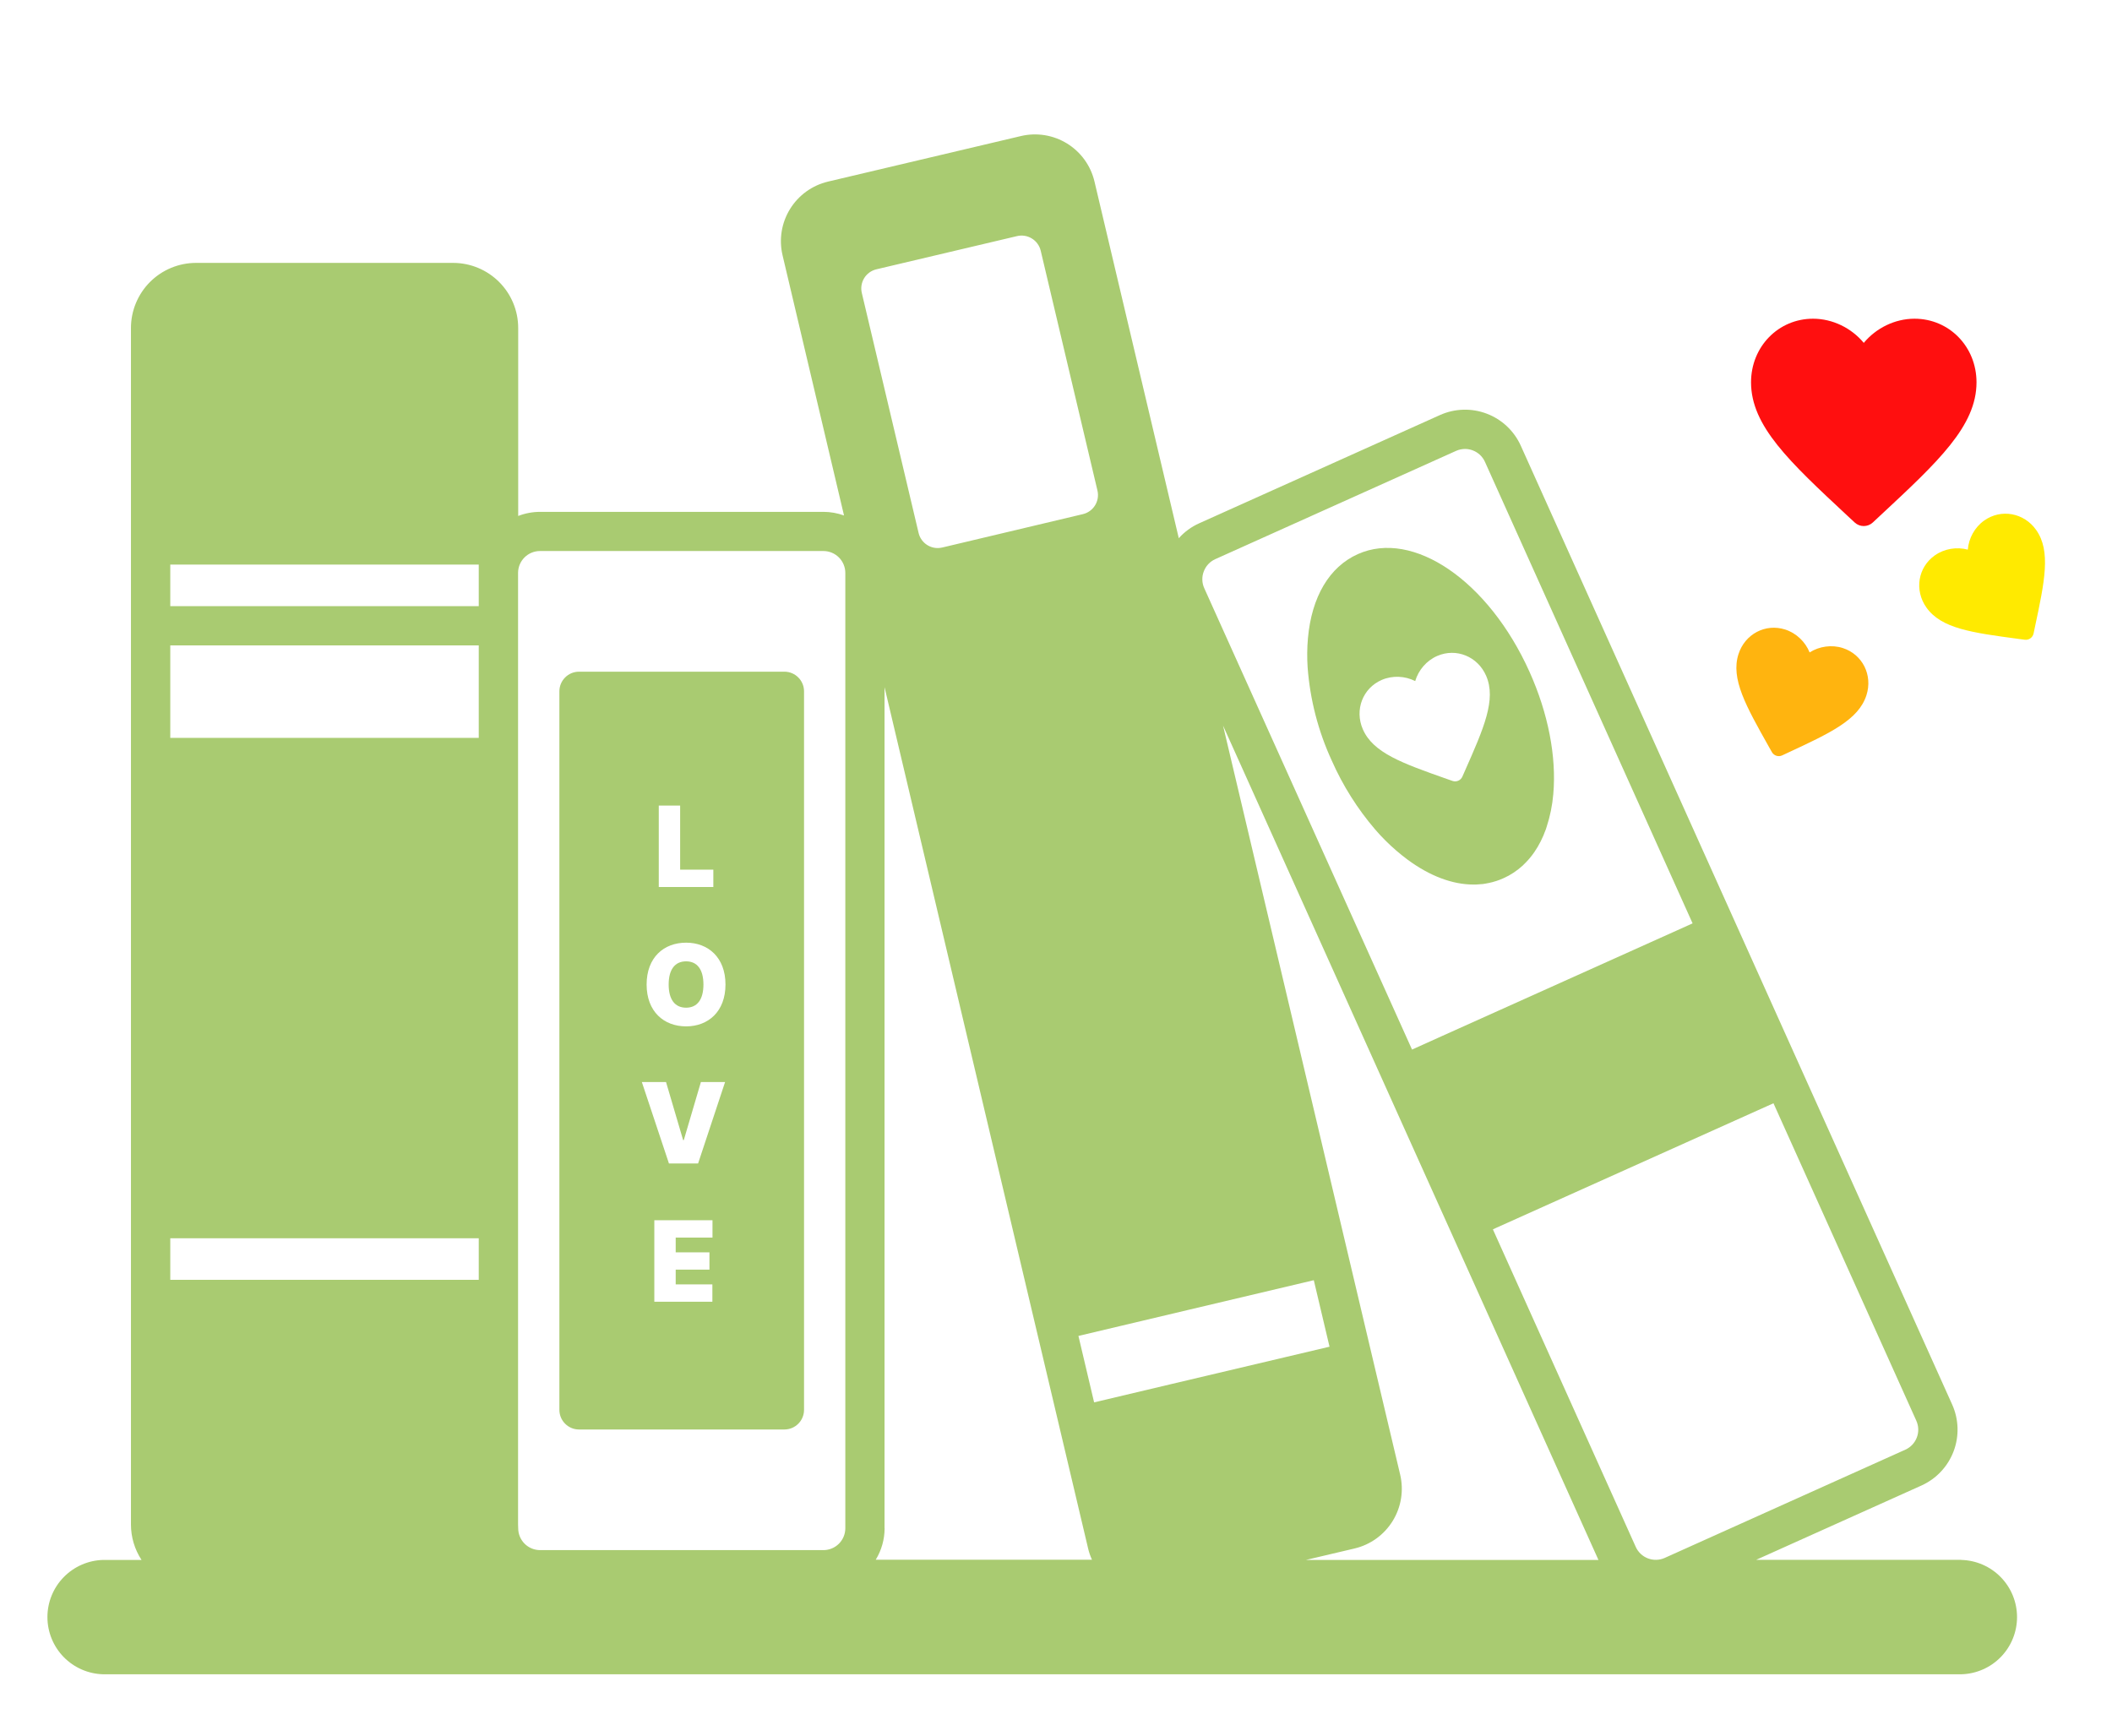 <svg width="550" height="452" viewBox="0 0 550 452" fill="none" xmlns="http://www.w3.org/2000/svg">
<g clip-path="url(#clip0_7_42)">
<g clip-path="url(#clip1_7_42)">
<path d="M516.732 135.55C514.244 137.306 512.69 140.172 512.448 143.138C509.573 142.372 506.352 142.876 503.864 144.632C499.46 147.74 498.49 153.71 501.66 158.201C505.55 163.713 513.581 164.773 525.76 166.4L527.287 166.6C528.355 166.739 529.353 166.031 529.576 164.978L529.896 163.459C532.454 151.453 534.145 143.531 530.255 138.02C527.086 133.529 521.135 132.442 516.732 135.55Z" fill="#FFEA00"/>
<path d="M510.733 406.22H457.339L500.398 386.859C504.245 385.118 507.246 381.924 508.743 377.976C510.24 374.028 510.112 369.648 508.386 365.795L469.081 278.454L452.21 240.949L396.043 116.085C395.185 114.176 393.96 112.456 392.436 111.022C390.913 109.587 389.121 108.467 387.164 107.726C385.208 106.984 383.124 106.635 381.032 106.699C378.94 106.763 376.882 107.239 374.974 108.099L312.288 136.28C310.263 137.185 308.453 138.509 306.977 140.164L285.022 47.279C284.543 45.242 283.667 43.319 282.445 41.621C281.222 39.923 279.676 38.482 277.896 37.382C276.116 36.282 274.136 35.544 272.07 35.209C270.004 34.875 267.892 34.952 265.856 35.434L215.617 47.296C211.508 48.274 207.955 50.842 205.737 54.436C203.52 58.029 202.818 62.356 203.787 66.466L219.797 134.246C218.078 133.624 216.263 133.304 214.435 133.299H140.64C138.693 133.304 136.763 133.666 134.947 134.368V85.401C134.942 80.91 133.156 76.605 129.98 73.43C126.804 70.255 122.498 68.469 118.007 68.465H51.079C48.852 68.462 46.646 68.898 44.588 69.748C42.53 70.598 40.659 71.845 39.083 73.418C37.506 74.99 36.255 76.858 35.401 78.914C34.547 80.97 34.106 83.174 34.103 85.401V397.018C34.101 400.297 35.059 403.505 36.859 406.246H26.889C23.002 406.34 19.305 407.95 16.588 410.732C13.872 413.514 12.351 417.248 12.351 421.136C12.351 425.024 13.872 428.758 16.588 431.54C19.305 434.322 23.002 435.932 26.889 436.026H510.733C514.621 435.932 518.318 434.322 521.034 431.54C523.751 428.758 525.271 425.024 525.271 421.136C525.271 417.248 523.751 413.514 521.034 410.732C518.318 407.95 514.621 406.34 510.733 406.246V406.22ZM364.631 384.052L357.364 353.351L350.924 326.109L318.503 188.966L360.467 282.234L377.338 319.73L416.261 406.246H340.102L352.784 403.257C356.898 402.275 360.456 399.702 362.676 396.102C364.897 392.502 365.6 388.169 364.631 384.052ZM461.841 287.317L499.042 369.992C499.663 371.368 499.712 372.934 499.179 374.347C498.647 375.759 497.575 376.903 496.2 377.526L433.514 405.725C432.134 406.341 430.566 406.385 429.154 405.848C427.741 405.31 426.599 404.235 425.978 402.857L388.777 320.165L389.646 319.756L461.841 287.317ZM313.496 148.784C313.761 148.085 314.161 147.444 314.674 146.9C315.187 146.355 315.803 145.918 316.486 145.613L379.181 117.423C379.914 117.094 380.707 116.923 381.51 116.919C382.2 116.917 382.884 117.044 383.527 117.292C384.229 117.555 384.871 117.955 385.418 118.468C385.964 118.981 386.402 119.598 386.708 120.282L440.781 240.471L375.539 269.807L367.716 273.335L313.609 153.181C313.297 152.493 313.126 151.75 313.107 150.994C313.088 150.239 313.22 149.488 313.496 148.784ZM309.733 341.064L342.136 333.399L346.23 350.718L305.126 360.425L284.926 365.213L280.841 347.911L309.733 341.064ZM228.203 70.142L264.822 61.495C265.478 61.336 266.159 61.308 266.827 61.413C267.494 61.518 268.134 61.754 268.709 62.107C269.285 62.459 269.786 62.923 270.182 63.469C270.578 64.016 270.863 64.636 271.019 65.293L285.795 127.746C285.95 128.4 285.974 129.078 285.867 129.742C285.759 130.405 285.522 131.041 285.168 131.612C284.815 132.184 284.352 132.68 283.806 133.072C283.26 133.464 282.643 133.745 281.988 133.899L245.369 142.589C244.984 142.678 244.591 142.724 244.196 142.728C243.042 142.729 241.922 142.339 241.018 141.623C240.113 140.907 239.478 139.905 239.215 138.782L224.439 76.329C224.278 75.675 224.248 74.997 224.35 74.332C224.453 73.667 224.686 73.028 225.035 72.454C225.385 71.879 225.845 71.379 226.388 70.982C226.932 70.585 227.548 70.299 228.203 70.142ZM134.912 396.991V149.201C134.915 147.692 135.515 146.245 136.582 145.176C137.649 144.108 139.095 143.506 140.605 143.501H214.435C215.946 143.503 217.395 144.105 218.464 145.173C219.533 146.242 220.134 147.69 220.136 149.201V397.999C220.134 399.51 219.532 400.958 218.463 402.025C217.394 403.092 215.945 403.691 214.435 403.691H140.64C139.131 403.689 137.684 403.089 136.617 402.022C135.55 400.955 134.949 399.508 134.947 397.999L134.912 396.991ZM44.343 147.029H124.673V157.857H44.343V147.029ZM44.343 168.084H124.673V192.155H44.343V168.084ZM44.343 322.476H124.673V333.295H44.343V322.476ZM230.349 397.999V178.955L269.654 345.27L276.095 372.504L283.353 403.222C283.592 404.244 283.933 405.24 284.37 406.194H228.055C229.564 403.727 230.363 400.891 230.367 397.999H230.349Z" fill="#A9CB71"/>
<path d="M498.57 83C493.462 83 488.559 85.439 485.359 89.294C482.159 85.439 477.256 83 472.147 83C463.105 83 456 90.288 456 99.564C456 110.948 465.982 120.224 481.102 134.318L483.002 136.079C484.33 137.31 486.384 137.306 487.707 136.07L489.616 134.288C504.735 120.224 514.717 110.948 514.717 99.564C514.717 90.288 507.613 83 498.57 83Z" fill="#FF0F0F"/>
<path d="M479.894 168.766C476.995 167.834 473.77 168.316 471.255 169.907C470.138 167.148 467.799 164.878 464.9 163.946C459.768 162.296 454.415 165.112 452.732 170.345C450.668 176.767 454.65 183.821 460.674 194.531L461.433 195.871C461.963 196.808 463.129 197.18 464.105 196.724L465.511 196.067C476.642 190.891 483.988 187.479 486.053 181.056C487.735 175.823 485.025 170.415 479.894 168.766Z" fill="#FFB40F"/>
<path fill-rule="evenodd" clip-rule="evenodd" d="M358.129 216.035C353.509 210.645 349.702 204.608 346.83 198.116C343.293 190.453 341.159 182.218 340.528 173.802C340.362 171.281 340.388 168.751 340.606 166.234C341.571 155.423 346.178 147.646 353.575 144.318C368.012 137.827 387.656 151.278 398.303 174.941C403.171 185.751 405.37 197.074 404.501 206.815C404.256 209.72 403.672 212.587 402.762 215.357L402.554 216.009C402.484 216.192 402.401 216.395 402.326 216.577C402.269 216.715 402.217 216.841 402.18 216.939C402.151 217.014 402.123 217.09 402.095 217.166C402.039 217.319 401.983 217.472 401.919 217.616C401.745 218.025 401.554 218.416 401.363 218.807C401.311 218.911 401.267 219.024 401.206 219.137C401.146 219.249 401.083 219.365 401.02 219.483C400.857 219.787 400.686 220.105 400.511 220.406C400.485 220.463 400.456 220.518 400.424 220.571C400.198 220.953 399.955 221.318 399.711 221.683L399.564 221.918C398.724 223.136 397.757 224.26 396.678 225.272C396.664 225.286 396.649 225.306 396.635 225.326C396.605 225.368 396.574 225.411 396.539 225.411C395.805 226.088 395.017 226.704 394.183 227.253C393.809 227.497 393.427 227.723 393.036 227.949L392.897 228.035C392.454 228.27 392.002 228.496 391.541 228.705C391.28 228.826 391.028 228.931 390.767 229.026L390.611 229.096C390.489 229.145 390.364 229.188 390.24 229.23C390.169 229.255 390.098 229.279 390.029 229.304L389.663 229.435L389.055 229.608L388.699 229.721L388.168 229.843L387.725 229.947L387.178 230.051C387.127 230.06 387.078 230.072 387.028 230.084C386.934 230.107 386.84 230.13 386.743 230.13C386.677 230.141 386.612 230.152 386.546 230.164C386.302 230.208 386.06 230.251 385.813 230.251H385.743L385.204 230.295C384.709 230.356 384.214 230.356 383.71 230.356H383.709C378.242 230.356 372.358 228.157 366.543 223.864C366.056 223.499 365.561 223.126 365.083 222.735C363.084 221.135 361.205 219.393 359.459 217.521C359.007 217.034 358.564 216.539 358.129 216.035ZM368.544 177.367C369.388 174.513 371.498 172.026 374.293 170.818C379.24 168.68 384.841 170.964 387.022 176.01C389.696 182.198 386.423 189.597 381.463 200.807L381.451 200.835L380.825 202.256C380.392 203.241 379.269 203.729 378.253 203.373L376.799 202.865L376.71 202.833C365.174 198.759 357.564 196.072 354.894 189.895C352.713 184.85 354.887 179.205 359.835 177.067C362.63 175.859 365.886 176.026 368.544 177.367Z" fill="#A9CB71"/>
<path fill-rule="evenodd" clip-rule="evenodd" d="M204.265 174.923H150.792C147.965 174.923 145.673 177.215 145.673 180.042V367.159C145.673 369.986 147.965 372.278 150.792 372.278H204.265C207.092 372.278 209.385 369.986 209.385 367.159V180.042C209.385 177.215 207.092 174.923 204.265 174.923ZM170.397 339V317.789H185.544V322.301H175.964V326.139H184.753V330.65H175.964V334.488H185.515V339H170.397ZM177.897 296.906L173.444 281.789H167.146L174.206 303H181.794L188.825 281.789H182.526L178.073 296.906H177.897ZM188.928 256.395C188.928 263.455 184.416 267.293 178.674 267.293C172.873 267.293 168.391 263.426 168.391 256.395C168.391 249.334 172.873 245.496 178.674 245.496C184.416 245.496 188.928 249.334 188.928 256.395ZM183.186 256.395C183.186 252.498 181.574 250.359 178.674 250.359C175.744 250.359 174.133 252.498 174.133 256.395C174.133 260.291 175.744 262.43 178.674 262.43C181.574 262.43 183.186 260.291 183.186 256.395ZM171.555 209.789V231H185.764V226.488H177.121V209.789H171.555Z" fill="#A9CB71"/>
</g>
</g>
<defs>
<clipPath id="clip0_7_42">
<rect width="550" height="452" fill="white"/>
</clipPath>
<clipPath id="clip1_7_42">
<rect width="525" height="401" fill="white" transform="translate(12 35)"/>
</clipPath>
</defs>
</svg>
